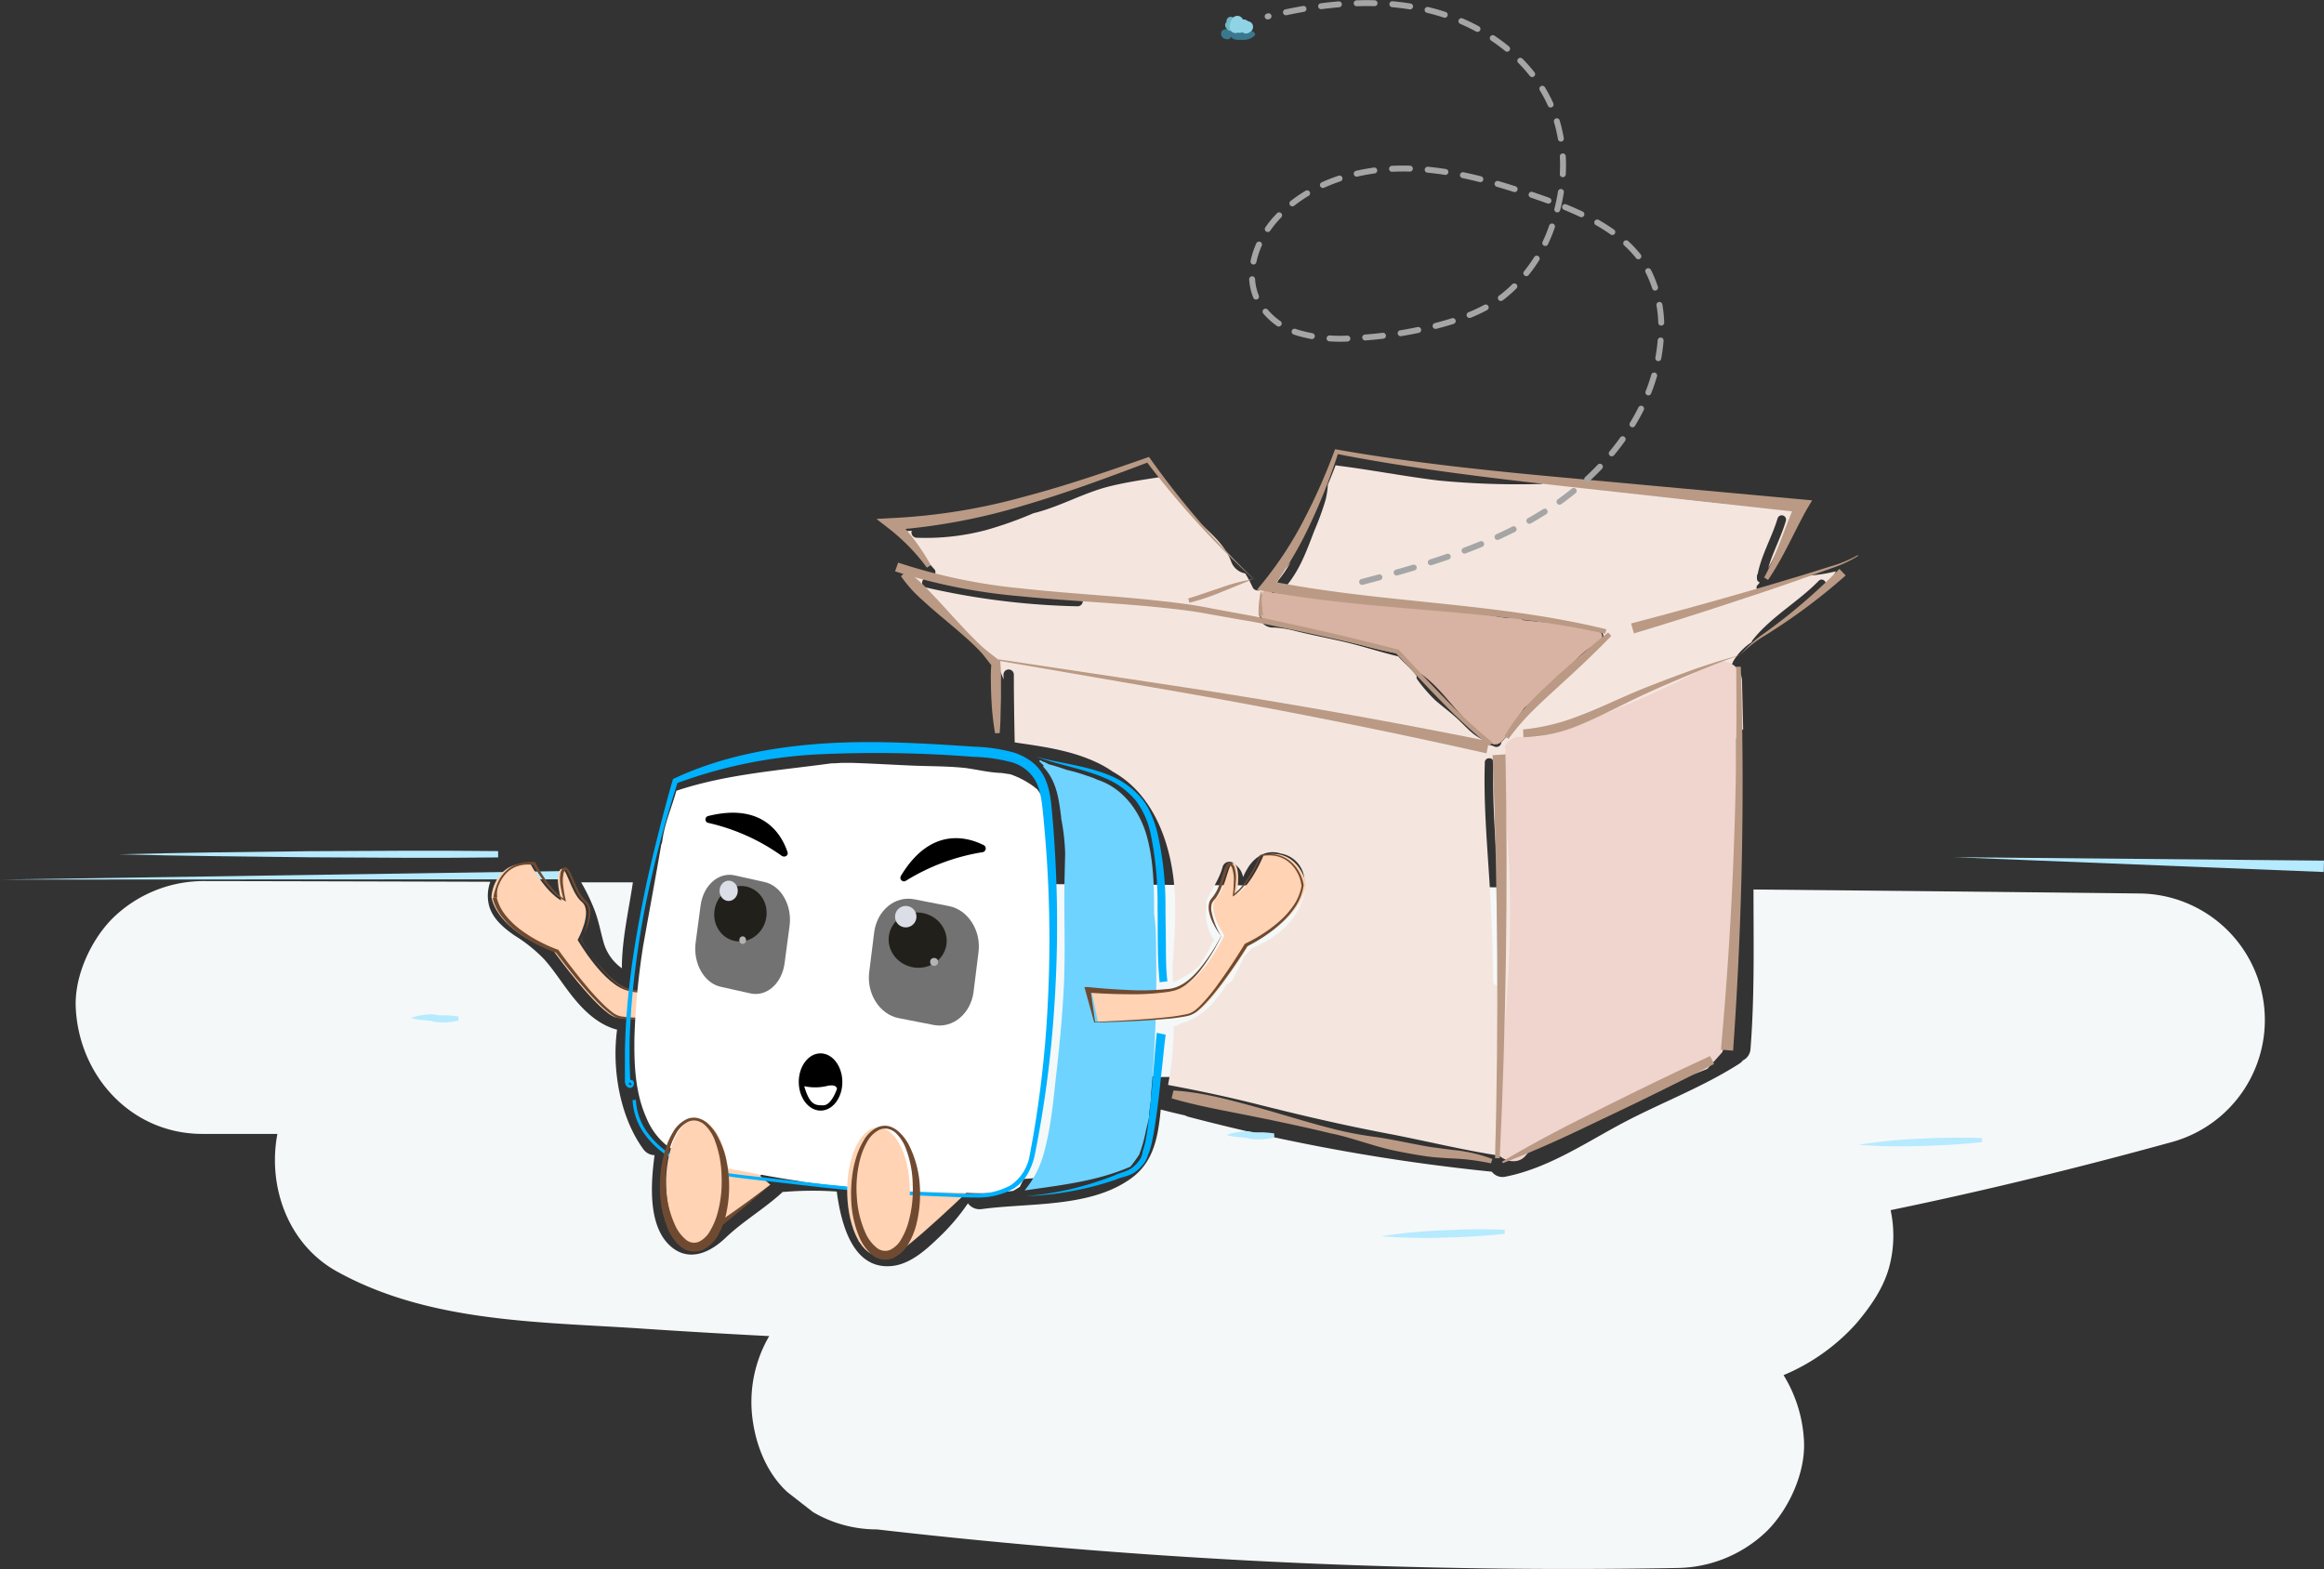 <svg id="Layer_1" data-name="Layer 1" xmlns="http://www.w3.org/2000/svg" viewBox="0 0 466.06 314.7"><rect x="0" y="0" width="466.06" height="314.7" fill="#333333" stroke="none"/><defs><style>.cls-1{fill:#f4f8f9;}.cls-2{fill:#b6eaff;}.cls-3{fill:#f4e6df;}.cls-4{fill:#d8b3a3;}.cls-5{fill:#efd5ce;}.cls-6{fill:#ba9a85;}.cls-7{fill:#ffd3b3;}.cls-8{fill:#704a30;}.cls-9{fill:#f9f9f9;}.cls-10{fill:#fff;}.cls-11{fill:#6ed3ff;}.cls-12{fill:#00b1fd;}.cls-13{fill:#727272;}.cls-14{fill:#21201a;}.cls-15{fill:#dbdee7;}.cls-16{fill:#b3b3b3;}.cls-17{fill:none;stroke:#a5a5a5;stroke-linecap:round;stroke-miterlimit:8;stroke-width:1.19px;stroke-dasharray:3.58;}.cls-18{fill:#39788e;}.cls-19{fill:#71b8c9;}.cls-20{fill:#8fd3e5;}</style></defs><title>Empty State 500px</title><path class="cls-1" d="M137,263.6c.93,2.28,1.32,4.63,2,7a9.6,9.6,0,0,0,3.61,5c0-5.77,1.37-11.56,2.21-17.23h-1.22l-9.15,0C135.4,260,136.28,261.78,137,263.6Z" transform="translate(-17.9 -81.4)"/><path class="cls-1" d="M125.58,265.34a27.44,27.44,0,0,1,4.08,3.13c4.37,4.26,7.73,13.54,14.48,14.25-3.86-1.79-7.49-4.09-9.39-8.06-1.14-2.36-1.44-4.93-2.24-7.41a32,32,0,0,0-1.76-4.19,2.68,2.68,0,0,1-2.74-.64c-1.35-1.22-2.79-2.84-4.51-3.52s-2.65,1.36-2.07,2.9S124.27,264.48,125.58,265.34Z" transform="translate(-17.9 -81.4)"/><path class="cls-1" d="M364,259.87s0-.07,0-.11q-34.21-.31-68.43-.58-72.75-.56-145.49-.84a3.08,3.08,0,0,1,.11,1.37c-1,6.46-2.93,13.45-1.79,20a2.83,2.83,0,0,1-1.71,3.26c1.68.75,1.84,3.3.5,4.58-1.34,6.95.28,15.91,4.51,21.63a2.81,2.81,0,0,1,.42.8,3,3,0,0,1,2.54,3.41,38.66,38.66,0,0,0-.34,6.8c0,1.78,0,5.7,1.57,7,2,1.58,5.11-2.93,6.64-4.06,3.45-2.55,6.91-4.78,9.88-7.92a2.49,2.49,0,0,1,3.47-.27c4.17-.39,8.32,0,12.5.06a2.72,2.72,0,0,1,2.55,3.61,2.61,2.61,0,0,1,.12.5c.39,2.88,1.31,12.31,6,10.58,2.55-.94,4.82-3.48,6.62-5.4a29.2,29.2,0,0,0,4.66-6.13c1.23-2.34,4.17-1.4,4.93.52,8.6-1.17,18.9-.35,26.78-4.44,5.41-2.81,4.81-9.13,5.49-14.38a3.11,3.11,0,0,1,4.59-2.23,2.79,2.79,0,0,1,1.16-.23,98,98,0,0,1,15.95,1.29,2.37,2.37,0,0,1,1.75,3.49c5.51.89,11.06,1.61,16.6,2.38,10.85,1.49,21.18,6.1,32.22,6.26a2.78,2.78,0,0,1,1.41.39,2.71,2.71,0,0,1,.95.46c7.32-1.93,13.76-6.29,20.38-9.82,7.57-4,15.64-7,22.92-11.6C364.24,280.12,364,270,364,259.87Z" transform="translate(-17.9 -81.4)"/><path class="cls-1" d="M471.87,282.6a25.36,25.36,0,0,0-24.9-22q-38.72-.44-77.42-.8s0,0,0,.06c0,10.64.24,21.29-.6,31.91a2.73,2.73,0,0,1-1.51,2.3,2.91,2.91,0,0,1-.75.68c-7.65,4.89-16.19,8-24.14,12.3-7.29,3.95-14.5,8.72-22.76,10.35a2.7,2.7,0,0,1-2.72-1,395.73,395.73,0,0,1-60.79-11,2.93,2.93,0,0,1-.7-.28c-1.64-.37-3.27-.76-4.9-1.19-.53,5.26-1.3,10.5-6,13.85-8.22,5.9-20.37,4.82-29.9,6.12a2.93,2.93,0,0,1-2.77-1.15,42.19,42.19,0,0,1-6,7c-2.48,2.39-5.56,5.14-9.13,5.55-8.06.92-10.33-8.69-11.16-14.8a.49.49,0,0,1,0-.12,70.1,70.1,0,0,0-10.45.06,2.48,2.48,0,0,1-.38,0c-3.64,3.36-7.93,5.83-11.52,9.25-2.94,2.81-7.05,4.82-10.69,1.91-4.88-3.91-4.31-12.62-3.51-18.52A2.81,2.81,0,0,1,147,312c-4.74-6.42-6.43-16.08-5.35-24.08-4-1.07-7-4.09-9.58-7.48-1.67-2.18-3.15-4.52-5-6.6a30.05,30.05,0,0,0-6-4.83c-2.15-1.5-4.33-3.3-5.08-5.93a8.08,8.08,0,0,1,.24-4.83q-28.89-.09-57.79-.14a26.14,26.14,0,0,0-17.92,7.43c-4.4,4.39-7.71,11.61-7.43,17.92.62,13.76,11.14,25.33,25.35,25.36l15.09,0c-2,10.55,2.12,22.12,11.87,27.55,18.41,10.25,40.37,10.11,60.85,11.47q13,.87,25.92,1.53c-.12.19-.24.39-.34.58a26.21,26.21,0,0,0-3,16.17c.72,5.32,2.9,10.82,7,14.56l5.13,4a25.21,25.21,0,0,0,12.79,3.46A1214,1214,0,0,0,318.83,396q17.76.2,35.5-.12a26.32,26.32,0,0,0,17.93-7.43c4.39-4.39,7.7-11.61,7.42-17.92a27.78,27.78,0,0,0-4.1-13.33,40.54,40.54,0,0,0,14.65-10.44c2.8-3.33,5.34-6.92,6.52-11.19a24.3,24.3,0,0,0,.3-11.46c19-3.92,37.92-8.56,56.66-13.73A25.38,25.38,0,0,0,471.87,282.6Z" transform="translate(-17.9 -81.4)"/><polygon class="cls-2" points="0 176.41 112.22 174.72 112.24 176.36 0 176.41"/><polygon class="cls-2" points="391.84 171.92 466.06 172.61 466 174.89 391.84 171.92"/><path class="cls-2" d="M41.78,252.74q9.51-.24,19-.38l19-.24,19-.09h9.51l9.51.07v1.27l-9.51.07H98.85l-19-.1-19-.23Q51.29,253,41.78,252.74Z" transform="translate(-17.9 -81.4)"/><path class="cls-2" d="M390.67,311A106.86,106.86,0,0,1,403,309.77c4.13-.18,8.25-.29,12.39-.11l0,.8c-4.12.47-8.24.67-12.36.78A107,107,0,0,1,390.67,311Z" transform="translate(-17.9 -81.4)"/><path class="cls-2" d="M294.93,329.34a106.86,106.86,0,0,1,12.34-1.18c4.12-.19,8.25-.29,12.39-.11l0,.8c-4.11.47-8.23.66-12.36.77A106.88,106.88,0,0,1,294.93,329.34Z" transform="translate(-17.9 -81.4)"/><path class="cls-2" d="M100.27,285.59a11.5,11.5,0,0,1,2.39-.61c.41-.05.81-.12,1.22-.13a3.89,3.89,0,0,1,1.4.1,4.88,4.88,0,0,0,1,.09l1.17,0a19.51,19.51,0,0,1,2.39.23l0,.81a13.91,13.91,0,0,1-2.4.36c-.4,0-.81,0-1.22,0a4.4,4.4,0,0,1-1.4-.18,4.61,4.61,0,0,0-1-.16l-1.17-.12A13.89,13.89,0,0,1,100.27,285.59Z" transform="translate(-17.9 -81.4)"/><path class="cls-2" d="M263.86,309.05a11.34,11.34,0,0,1,2.39-.61,12,12,0,0,1,1.22-.13,3.89,3.89,0,0,1,1.4.1,4.69,4.69,0,0,0,1,.09l1.18,0a19.51,19.51,0,0,1,2.39.23l0,.81a14.21,14.21,0,0,1-2.4.36c-.41,0-.81.05-1.23,0a4,4,0,0,1-1.39-.17,4.85,4.85,0,0,0-1-.16l-1.18-.12A14,14,0,0,1,263.86,309.05Z" transform="translate(-17.9 -81.4)"/><path class="cls-3" d="M232.21,266.7a73.51,73.51,0,0,0,.1-8.13s0-.05,0-.08c0,.19-.08.34-.11.45,0,.47-.14,1.78-.15,2a51.17,51.17,0,0,0,.12,5.4c0,.14,0,.28,0,.42C232.2,266.76,232.21,266.73,232.21,266.7Z" transform="translate(-17.9 -81.4)"/><path class="cls-3" d="M379.68,196.89a34.24,34.24,0,0,1-5.74,1.92q-.93.36-1.86.69a.6.6,0,0,1-.48,0l-.5.3a.65.65,0,0,1-.79-1,6.93,6.93,0,0,0,.5-.58.83.83,0,0,1-.57-.77v-.46a.85.85,0,0,1,.16-.5c.77-3.9,2.87-7.37,4-11.18a.87.87,0,0,1,1.67.46c-.94,3.28-2.63,6.31-3.57,9.57a62.28,62.28,0,0,0,5.06-11.71c-4.44-.42-8.88-.8-13.32-1.23-8.5-.82-17-2-25.46-2.95-3.8-.43-7.6-.81-11.4-1.19a.79.79,0,0,1-.56.21,166.46,166.46,0,0,1-20.47-.7c-6.81-.83-13.54-2.15-20.34-3a1,1,0,0,1-.25-.07c-.5,1.3-1,2.59-1.57,3.87a16.62,16.62,0,0,1-.43,3,55.36,55.36,0,0,1-2.27,6.24c-1.57,4.1-2.9,7.89-5.78,11.31-.82,1-2.22-.43-1.4-1.4a20.48,20.48,0,0,0,2.42-3.63c-.25.34-.5.68-.78,1a1.65,1.65,0,0,1-1,.61,19,19,0,0,1-3.6,3.73c-.63.51-1.86.66-2.27-.29a24.71,24.71,0,0,0-1.46-2.73,3.72,3.72,0,0,1-2.85-2.45c-1.32-3.59-4.76-6.15-7.35-8.78a45.72,45.72,0,0,1-6.56-8.14c-3.31.51-6.63,1-9.9,1.77-5.38,1.23-10,4-15.31,5.4l-.46.11a76.77,76.77,0,0,1-9.64,3.42,47.31,47.31,0,0,1-13.81,1.51,1.07,1.07,0,0,1-1-1.41l-3.13.23c2,.95,3.69,3.2,5.12,4.44a1.28,1.28,0,0,1,.47.81c.74.67,1.36,1.48,2.06,2.22a.87.87,0,0,1-.84,1.44c-1.36-.29-2.71-.6-4.07-.87-.06.26-.12.52-.17.78a8.31,8.31,0,0,1,.77,1.07,3.68,3.68,0,0,1,1.43,1.1,91.92,91.92,0,0,0,8.21,9c2.49,2.39,5.89,4.43,7.62,7.47a11.35,11.35,0,0,1,.93,2.18v-1a1,1,0,0,1,2.08,0c0,4.53.08,9.06.17,13.59,5.81.86,11.56,1.6,16.92,4.24a22.12,22.12,0,0,1,2.75,1.63c7.42,4.1,11.1,12.68,12.16,21.33.74,6,.2,11.95-.19,17.92,0,1,.06,2,.1,3a20.15,20.15,0,0,0,5.17-3.2,37.09,37.09,0,0,0,2.45-4.13,2.23,2.23,0,0,1,.53-1c0-.07.07-.13.1-.19a9.07,9.07,0,0,1-1.49-6.89,1.41,1.41,0,0,1,.06-1.08c1-2.25,2.51-4.27,3.14-6.68a1.41,1.41,0,0,1,2.45-.49,3.85,3.85,0,0,1,1.64,2.57,15.25,15.25,0,0,1,1.16-2.17c1.52-2.21,3.86-3.43,6.41-2.57a5.67,5.67,0,0,1,4.75,5.33,6.76,6.76,0,0,1-.16,3.27,8.38,8.38,0,0,1-.37,1c-1.65,4.73-5.76,7.59-10.18,9.48a6.28,6.28,0,0,1-1.38,1.53c-.64,1.48-1.42,2.9-2.14,4.37a2.33,2.33,0,0,1-1.38,1.26c-2.28,3.65-5.14,6.81-9.27,7.83a2.4,2.4,0,0,1-1.35.55A63,63,0,0,1,252.14,299c6,1.12,12,2.39,18,3.9,8.56,2.16,17.09,4.15,25.76,5.8,7.78,1.47,15.49,3.42,23.33,4.58,2.43-1.7,5.41-2.67,8.07-3.91,4-1.85,7.78-3.87,11.66-5.92s8.2-3.79,12.28-5.72,8-4.2,12.06-6.08c.24-23.13,1.72-46.21,1.77-69.34a2,2,0,0,1-.48-1.35c0-2.53-.23-5.09,1.14-7.33a12,12,0,0,1,3.44-3.43,1,1,0,0,1,.18-.4c3.73-4.72,9.11-7.63,13.27-11.9.78-.8,2,.42,1.22,1.22-.25.26-.5.51-.76.76a13.68,13.68,0,0,0,3-3.9A30.41,30.41,0,0,1,379.68,196.89ZM234,203a149.3,149.3,0,0,1-30.43-3.78c-1.31-.28-.76-2.28.55-2A146.8,146.8,0,0,0,234,200.89,1,1,0,0,1,234,203Zm83.34,75.45c-.07-7.2-.35-14.45-.83-21.63-.49-7.5-1.09-15-.84-22.51,0-1.11,1.77-1.11,1.73,0-.25,7.52.35,15,.84,22.51.48,7.18.76,14.43.83,21.63A.87.87,0,0,1,317.38,278.42Zm21.49-68.5c-1.95,1.26-3.24,3.61-5,5.16s-3.47,3.19-5.18,4.83-3.85,3.4-5.54,5.32c-1.44,1.64-2.6,3.46-4.12,5a1,1,0,0,1-1.52.81l-1-.34a.85.85,0,0,1-.71-.69,15.65,15.65,0,0,1-2.19-1.31c-1.3-1-2.43-2.31-3.66-3.41s-2.76-2.26-4.12-3.42a30.71,30.71,0,0,1-3.56-4.08,1,1,0,0,1-.23-.88l-.33-.4c-1-1.23-2.3-2.27-3.36-3.49-3.52-.84-7-2-10.51-2.83s-6.89-1.45-10.29-2.31a21.54,21.54,0,0,0-4.12-.65,2.91,2.91,0,0,1-2.2-.77c-1.11-1.26-.6-3.6-.56-5.12a1,1,0,0,1,1.13-1,1.06,1.06,0,0,1,1.27-1.31l.52.13a.92.92,0,0,1,.56,0l.69.26A86.68,86.68,0,0,0,288.13,201c4.79.29,9.56.77,14.33,1.24,5,.5,10.07,1.05,15.08,1.68,4.35.55,9,.78,13.15,2.45a1.11,1.11,0,0,1,.47.37,41.39,41.39,0,0,1,4.44.54,4.74,4.74,0,0,1,1.76.68l.53,0,.19,0A1.06,1.06,0,0,1,338.87,209.92Z" transform="translate(-17.9 -81.4)"/><path class="cls-4" d="M338.25,207.9h-1.09a1.58,1.58,0,0,0-.54-.19,2.21,2.21,0,0,0-1.82-1.06c-3.82-.22-7.63-.44-11.42-.87a2.19,2.19,0,0,0-1.33-.41l-2.19-.05-.42-.06c-4.91-.76-9.78-1.72-14.74-2.12a2.57,2.57,0,0,0-.69,0c-2.21-.25-4.44-.4-6.67-.54a1.18,1.18,0,0,0-.8-.39l-23-1.91a1,1,0,0,0-.42.07,1.16,1.16,0,0,0-2.21.43A14.49,14.49,0,0,0,271,204c-.31.49-.6,1.12.11,1.39.38.15.77.26,1.16.38a3.12,3.12,0,0,0,.66.18l.06,0a52.68,52.68,0,0,0,9.21,2.57c5.31,1.12,10.54,3,15.9,3.92a30.77,30.77,0,0,0,5,4.29c2.74,1.94,4.85,4.75,7.07,7.24l3.3,3.7c.87,1,1.72,2.18,3,2.66l.42.13a1.7,1.7,0,0,0,2.18-.39,5.59,5.59,0,0,0,1.65-2.52,2.12,2.12,0,0,0,.59-.64,41.35,41.35,0,0,1,2.35-3.61c2.07-1.52,4.13-3.06,6-4.77,2.58-2.31,4.46-5.82,7.56-7.46a1.64,1.64,0,0,0,.81-.89.57.57,0,0,0,.13,0A1.15,1.15,0,0,0,338.25,207.9Z" transform="translate(-17.9 -81.4)"/><path class="cls-5" d="M363.33,292.39c3.86-20.56,2.79-41.68,2.77-62.51a2.29,2.29,0,0,1,1.38-2.19q-.11-4.86-.23-9.72a4,4,0,0,0-5.93-3.4,204.58,204.58,0,0,1-34.59,14.55,25.61,25.61,0,0,1-3.72.09,3.38,3.38,0,0,0-3.37,1.91,2.43,2.43,0,0,1,.18,1.08c-.32,7.79.38,15.55.74,23.33a226.66,226.66,0,0,1-.31,23.46c-.45,7.85-1.27,15.67-1.89,23.51-.25,3.19-.45,6.39-.7,9.58,1.2,2.14,4.56,3.21,6.28,1,2-2.53,4.68-3.94,7.59-5.23,3.59-1.6,7.23-3.1,10.85-4.65l11.29-4.82c2.09-.89,4.41-1.68,6.62-2.6C361.32,294.67,362.31,293.52,363.33,292.39Z" transform="translate(-17.9 -81.4)"/><path class="cls-6" d="M316.61,231a115.55,115.55,0,0,1-9.73-9c-3.1-3.16-6.09-6.4-9.08-9.64h0l.22.13q-12.37-3.06-24.87-5.6c-2.08-.44-4.17-.82-6.26-1.17l-6.27-1.1c-4.16-.82-8.38-1.21-12.6-1.63-8.45-.77-17-1.15-25.45-2a114.39,114.39,0,0,1-25.17-5l.61-1.75a113.08,113.08,0,0,0,24.73,5.17c8.42.94,16.92,1.39,25.41,2.25,4.23.46,8.5.89,12.67,1.76l6.29,1.16c2.1.38,4.19.77,6.27,1.24q12.5,2.66,24.86,5.84l.13,0,.09.1h0c3,3.23,6,6.47,9.08,9.61a116.58,116.58,0,0,0,9.66,8.95Z" transform="translate(-17.9 -81.4)"/><path class="cls-6" d="M319.63,229.05a32.17,32.17,0,0,1,4.37-6c1.65-1.87,3.47-3.54,5.26-5.22s3.65-3.27,5.5-4.88,3.72-3.18,5.65-4.7l.62.69c-1.69,1.77-3.46,3.48-5.22,5.17s-3.59,3.34-5.39,5-3.6,3.29-5.3,5a46.23,46.23,0,0,0-4.7,5.48Z" transform="translate(-17.9 -81.4)"/><path class="cls-6" d="M345,206.44q11.5-3,22.94-6.3,5.7-1.65,11.4-3.38L385,195a24.19,24.19,0,0,0,5.46-2.26l.08.14a24.41,24.41,0,0,1-5.41,2.51l-5.61,2q-5.62,2-11.27,3.84Q357,205,345.57,208.44Z" transform="translate(-17.9 -81.4)"/><path class="cls-6" d="M323.34,227.7a41.31,41.31,0,0,0,11-2.64c3.58-1.32,7.07-3,10.63-4.53s7.21-2.89,10.85-4.23,7.34-2.53,11.08-3.53h0a24.14,24.14,0,0,1,4.92-4.43c1.78-1.3,3.52-2.62,5.23-4a118.21,118.21,0,0,0,9.73-8.84l1.25,1.32a117.53,117.53,0,0,1-10.43,8.24c-1.81,1.28-3.66,2.49-5.53,3.67a23.6,23.6,0,0,0-5.17,4.05h0c-3.67,1.23-7.25,2.72-10.82,4.21S349,220,345.49,221.69s-6.91,3.49-10.54,5a31,31,0,0,1-11.55,2.57Z" transform="translate(-17.9 -81.4)"/><path class="cls-6" d="M319.82,232.7q.75,40.5-1.16,81l-.93,0q1.08-40.42-.5-80.84Z" transform="translate(-17.9 -81.4)"/><path class="cls-6" d="M367,215.12a752.82,752.82,0,0,1-1.54,77l-2.44-.19a754.47,754.47,0,0,0,3.06-76.82Z" transform="translate(-17.9 -81.4)"/><path class="cls-6" d="M319.13,314.37c3.36-2,6.78-3.89,10.23-5.72s6.94-3.55,10.42-5.29,7-3.48,10.49-5.16,7-3.36,10.58-5l.79,1.59q-5.19,2.7-10.44,5.27c-3.49,1.74-7,3.43-10.53,5.1s-7,3.37-10.6,5-7.14,3.13-10.79,4.53Z" transform="translate(-17.9 -81.4)"/><path class="cls-6" d="M253.23,300.12c5.51.31,10.84,1.76,16.11,3.19s10.47,3.12,15.75,4.46a70.56,70.56,0,0,0,8,1.57c2.7.37,5.36.9,8,1.43,1.34.24,2.66.53,4,.72l4,.53a30.64,30.64,0,0,1,8.1,1.83l-.29.88a44.88,44.88,0,0,0-8-1c-1.35-.08-2.73-.15-4.11-.31s-2.75-.4-4.09-.64-2.7-.51-4-.8-2.65-.68-4-1.09l-3.93-1.18c-1.32-.38-2.64-.73-4-1-5.3-1.29-10.64-2.41-16-3.49s-10.67-2-15.91-3.53Z" transform="translate(-17.9 -81.4)"/><path class="cls-6" d="M199.69,195.89a31.43,31.43,0,0,1,4.81,4.32c1.5,1.54,2.94,3.15,4.4,4.74s2.92,3.19,4.47,4.7a31,31,0,0,0,2.37,2.21l2.56,2,.22.18,0,.47a31.13,31.13,0,0,1,.12,3.48c0,1.16,0,2.32,0,3.47l-.09,3.47c0,1.16-.09,2.32-.17,3.49l-.92.05c-.21-1.16-.36-2.32-.49-3.48s-.2-2.33-.26-3.5-.09-2.33-.1-3.49a29,29,0,0,1,.11-3.49l.27.64c-.69-.83-1.34-1.7-2-2.52a29.12,29.12,0,0,0-2.27-2.31c-1.56-1.48-3.23-2.87-4.88-4.26s-3.32-2.78-4.9-4.26a26,26,0,0,1-4.35-4.83Z" transform="translate(-17.9 -81.4)"/><path class="cls-6" d="M256.18,201.43c2.15-.65,4.29-1.41,6.46-2.14a38,38,0,0,1,6.66-1.75h0a175.54,175.54,0,0,1-21.54-23.63h0l.53.16c-8.26,3.12-16.56,6.21-25.08,8.7A122.24,122.24,0,0,1,197,187.7h0l.74-2.1a41.69,41.69,0,0,1,6.82,9.15l-.78.5a39.78,39.78,0,0,0-7.64-7.85l-2.47-1.92,3.21-.18h0a119.66,119.66,0,0,0,25.89-4.14c8.51-2.22,16.87-5.08,25.22-8l.33-.12.2.28h0a174,174,0,0,0,20.79,24.18h0c-2.13.87-4.22,1.75-6.35,2.59a47,47,0,0,1-6.54,2.2Z" transform="translate(-17.9 -81.4)"/><path class="cls-6" d="M339.82,208.51c-11.12-2.51-22.5-3.61-33.87-4.59s-22.82-1.84-34.14-3.91h0l-1.84-.32,1.19-1.44a73.45,73.45,0,0,0,8.21-12.57,118.83,118.83,0,0,0,6.14-13.84h0l.13-.34.36.06c15.39,2.72,31,4.3,46.54,5.72l46.77,4.29h0l2,.18-1,1.68c-2.61,4.63-4.73,9.74-7.84,14.28l-.78-.48c2.56-4.72,4.1-9.89,6.3-14.95l1,1.87h0L332.36,179c-15.56-1.72-31.14-3.58-46.53-6.59l.48-.29h0a119.79,119.79,0,0,1-5.59,14.24,74.89,74.89,0,0,1-7.85,13.25l-.65-1.76h0c11.14,2.26,22.51,3.33,33.88,4.52s22.79,2.5,33.94,5.24Z" transform="translate(-17.9 -81.4)"/><path class="cls-6" d="M218.18,213.64l24.64,3.7c8.21,1.25,16.43,2.46,24.63,3.8q24.62,4,49.06,8.93l-.51,2.42q-24.28-5.46-48.78-10c-8.16-1.52-16.35-2.9-24.53-4.34l-24.56-4.23Z" transform="translate(-17.9 -81.4)"/><path class="cls-6" d="M270.94,200.06a22.86,22.86,0,0,0,.27,4.76l-.92.09a23.22,23.22,0,0,1,.42-4.87Z" transform="translate(-17.9 -81.4)"/><path class="cls-7" d="M116.47,261.47c1.63,7,12.49,10.73,12.49,10.73s9,12.44,12.49,13.26,19.28-.34,19.28-.34l.69-6.59S149,281,144.05,280.13s-10.31-10.22-10.31-10.22,3.16-5.7.84-7.62-3.18-7.77-4.34-6.44.22,6.16.22,6.16-2.88-1.31-6.19-7.35c-6.55-.72-7.89,5.44-7.8,6.81" transform="translate(-17.9 -81.4)"/><path class="cls-8" d="M117.5,261.39a9.44,9.44,0,0,0,1.83,3.63,16.39,16.39,0,0,0,3,2.87,26.28,26.28,0,0,0,3.56,2.24,29.25,29.25,0,0,0,3.84,1.72l.11,0,.06.1c1.84,2.53,3.76,5,5.78,7.4,1,1.19,2.06,2.35,3.17,3.44a19.48,19.48,0,0,0,1.75,1.54,4,4,0,0,0,2,.94,34.22,34.22,0,0,0,4.66.25c1.57,0,3.14,0,4.7-.08,3.14-.09,6.28-.25,9.41-.44l-.08.08h0l.26-6.64.62.56h0c-2.68.46-5.35.84-8,1.14a49,49,0,0,1-8.13.34,9.15,9.15,0,0,1-2-.34,8.19,8.19,0,0,1-1.84-.94,16.79,16.79,0,0,1-3-2.73,39.1,39.1,0,0,1-4.69-6.6h0a14.76,14.76,0,0,0,1.44-5.39,3,3,0,0,0-.24-1.28,1.77,1.77,0,0,0-.33-.52c-.07-.08-.15-.14-.23-.22a3.32,3.32,0,0,1-.28-.26,9.2,9.2,0,0,1-1.59-2.45c-.41-.87-.76-1.76-1.14-2.61a4.8,4.8,0,0,0-.64-1.15.32.32,0,0,0-.14-.1s-.05,0-.11.06a1.24,1.24,0,0,0-.3.49,7.26,7.26,0,0,0-.09,2.72,23.61,23.61,0,0,0,.49,2.77l.06.28-.24-.13h0a9,9,0,0,1-2-1.46,18.93,18.93,0,0,1-1.67-1.8c-.52-.63-1-1.3-1.46-2s-.88-1.37-1.29-2.08l.23.15h0a7.23,7.23,0,0,0-2.82.1,5.57,5.57,0,0,0-2.49,1.32,7.07,7.07,0,0,0-1.62,2.33,4.48,4.48,0,0,0-.43,2.73l-.79.06a13.18,13.18,0,0,1,.87-2.95,7.12,7.12,0,0,1,1.72-2.45,6.1,6.1,0,0,1,2.62-1.47,8.73,8.73,0,0,1,3-.27h0l.16,0,.07.14c.38.71.77,1.41,1.19,2.09s.88,1.35,1.37,2a17,17,0,0,0,1.56,1.82,8.71,8.71,0,0,0,1.86,1.48h0L131,262a18.86,18.86,0,0,1-.66-2.79,7.07,7.07,0,0,1,0-2.93,1.7,1.7,0,0,1,.41-.72.66.66,0,0,1,.52-.2.81.81,0,0,1,.47.25,4.78,4.78,0,0,1,.78,1.29c.39.88.73,1.76,1.14,2.6a8.56,8.56,0,0,0,1.48,2.3l.24.22a2.57,2.57,0,0,1,.28.29,2.37,2.37,0,0,1,.41.68,3.72,3.72,0,0,1,.24,1.5,8.66,8.66,0,0,1-.65,2.82,14.28,14.28,0,0,1-1.29,2.56h0a39.17,39.17,0,0,0,4.87,6.42,16.24,16.24,0,0,0,3,2.58,7.61,7.61,0,0,0,1.78.84A8.25,8.25,0,0,0,146,280a47.89,47.89,0,0,0,8-.6c2.66-.38,5.31-.85,7.94-1.39h0l.73-.09-.11.66-1.12,6.54h0v.07h-.08c-3.13.24-6.26.44-9.4.58-1.57.07-3.14.13-4.72.15a34.35,34.35,0,0,1-4.74-.19,3.2,3.2,0,0,1-1.19-.35,8.49,8.49,0,0,1-1-.65,17.83,17.83,0,0,1-1.81-1.55c-1.15-1.09-2.22-2.25-3.26-3.43-2.07-2.38-4-4.84-5.92-7.37l.18.14a32.57,32.57,0,0,1-4-1.77,26.4,26.4,0,0,1-3.66-2.3,16.81,16.81,0,0,1-3.14-3,10,10,0,0,1-2-3.92Z" transform="translate(-17.9 -81.4)"/><path class="cls-7" d="M172.38,319s-13.27,10.87-14.58,10.53a26.43,26.43,0,0,1-4.62-2.58l6.49-11.16,6.54-2.14Z" transform="translate(-17.9 -81.4)"/><path class="cls-8" d="M172.38,319c-2.93,2.57-5.88,5.12-8.93,7.57-.76.61-1.53,1.21-2.32,1.8a16.89,16.89,0,0,1-2.56,1.67,2.62,2.62,0,0,1-.48.17,1.55,1.55,0,0,1-.48,0l-.22-.06c-.29-.09-.53-.19-.77-.29-.48-.21-.92-.44-1.37-.67-.88-.47-1.73-1-2.58-1.49h0l-.71-.47.43-.74,6.49-11.15h0l.26-.36.25,0,6.82-1.28h0Zm0,0-6.17-5.35h0l-6.26,3,.51-.41h0L154,327.45l-.28-1.22h0c.77.56,1.56,1.11,2.36,1.62.4.25.81.5,1.21.71.2.1.4.2.58.27l.13.05s-.12,0-.12,0l.2-.06a17.65,17.65,0,0,0,2.44-1.35c.81-.51,1.62-1.05,2.42-1.6C166.12,323.68,169.26,321.38,172.38,319Z" transform="translate(-17.9 -81.4)"/><path class="cls-7" d="M214.36,318.07S198.76,333.29,196.9,333s-6.84-2.66-6.84-2.66l6.37-14.63,8.35-3.46Z" transform="translate(-17.9 -81.4)"/><path class="cls-8" d="M214.36,318.07c-3.65,3.53-7.33,7-11.15,10.37-1,.83-1.92,1.65-2.91,2.45a14.42,14.42,0,0,1-3.15,2.1.84.84,0,0,1-.47,0,3.43,3.43,0,0,1-.46-.11c-.31-.08-.61-.18-.91-.28-.6-.21-1.19-.44-1.78-.68-1.17-.49-2.33-1-3.47-1.55h0l5.54-15h0l.19-.39.29-.09,8.69-2.63h0Zm0,0-9.59-5.78h0l-8,4.28.49-.48h0l-7.21,14.27h0c1.14.54,2.3,1.06,3.47,1.55.59.24,1.18.47,1.78.68.3.1.6.2.91.28a3.43,3.43,0,0,0,.46.11.84.84,0,0,0,.47,0,14.42,14.42,0,0,0,3.15-2.1c1-.8,2-1.62,2.91-2.45C207,325.09,210.71,321.6,214.36,318.07Z" transform="translate(-17.9 -81.4)"/><path class="cls-9" d="M153.44,243.27a4.87,4.87,0,0,1,2.44,2.7,6.5,6.5,0,0,1,.34,3.17c-.24,2-1.05,3.67-1.4,5.51-.12-1.87.25-3.79,0-5.51a4.83,4.83,0,0,0-.81-2.21,2.34,2.34,0,0,0-1.53-1Z" transform="translate(-17.9 -81.4)"/><path class="cls-10" d="M226.15,306.72c.93-5.89,1.57-11.82,2-17.76.89-12.22.89-24.48.73-36.73a4.18,4.18,0,0,1,.26-1.54c-.82-3.7-.78-7.85-3.25-11a17.2,17.2,0,0,0-5.38-3l-1.75-.26c-2.43-.06-4.85-.68-7.26-1-3.62-.39-7.29-.33-10.92-.49-4-.18-8.06-.42-12.09-.54l-1.77,0c-.67.05-1.38.1-2.1.1-10.46,1.43-21.08,2.16-31.08,5.5-.93,3.37-2.39,6.6-2.82,10.09a1.84,1.84,0,0,1-.2.65c-1.17,6.81-2.45,13.62-3.65,20.43a148.28,148.28,0,0,0-1.73,18c-.1,5.44.09,11.35,2.4,16.45a13.82,13.82,0,0,0,4.1,5.55,22.42,22.42,0,0,0,6.81,3.26,85.92,85.92,0,0,0,9.17,2c3.43.68,6.87,1.31,10.34,1.82a2.91,2.91,0,0,1,.63.15,218.78,218.78,0,0,0,23.21,2c3,.11,6.06.07,9.1.18a49.15,49.15,0,0,0,7.48,0l2.71-.34c.46-.26.91-.53,1.34-.82.71-1.61,1.75-2.95,2.39-4.63C225.75,312.34,225.74,309.32,226.15,306.72Z" transform="translate(-17.9 -81.4)"/><path class="cls-11" d="M248.37,304.57a.64.64,0,0,0,0-.07l.38-2.79s0-.09,0-.13a1.93,1.93,0,0,1,0-.24,2.78,2.78,0,0,0,0-.58,263,263,0,0,0,1-28.07c0-2.38,0-4.81-.3-7.18,0-.23-.06-.46-.1-.69,0-5.26-.07-10.64-1.45-15.66-1.47-5.33-5-9.77-9.89-11.36a14.06,14.06,0,0,0-1.9-.73,38,38,0,0,0-4.31-1.27c-1.19-.43-2.4-.81-3.62-1.13a5,5,0,0,0-1.2-.55l-.41-.23c-.2-.1-.33.23-.13.32l.15.09a.25.25,0,0,0,0,.07,4.68,4.68,0,0,0,.6.5.29.29,0,0,0,0,.39l.32.37s0,.05.06.07c2.27,2.76,2.67,6,3.13,9.52l0,.27a42.27,42.27,0,0,1,.81,7.08c-.06,3.05-.18,6.09-.16,9.14,0,5.8.17,11.61-.1,17.41s-.83,11.56-1.48,17.32-1.1,11.43-2.72,16.89a19.59,19.59,0,0,1-3.68,6.83c7.19-1.05,14.47-1.82,21.22-4.77a29.82,29.82,0,0,0,1.77-2.41,30.64,30.64,0,0,0,1.35-4.81c.19-.85.42-1.72.61-2.59Z" transform="translate(-17.9 -81.4)"/><path class="cls-12" d="M145.43,302a12,12,0,0,0,2.52,6.83,17.38,17.38,0,0,0,5.65,4.78c4.43,2.38,9.54,3.05,14.54,3.62l15.1,1.69,7.55.74,3.78.37,1.89.18,1.89.08,7.59.31c2.52.08,5.06.28,7.57.21a14.14,14.14,0,0,0,7.09-1.7,9.07,9.07,0,0,0,3.79-5.95A217.68,217.68,0,0,0,228,283.09a248.7,248.7,0,0,0-.23-30.28c-.18-2.52-.38-5-.63-7.55s-.45-5-1.47-7.06a8,8,0,0,0-5.2-4,32.37,32.37,0,0,0-7.28-1,248.39,248.39,0,0,0-30.24-.55,96,96,0,0,0-29.41,5.87h0l.3-.34q-2.42,7.49-4.33,15.14c-1.24,5.1-2.37,10.23-3.2,15.41s-1.5,10.4-1.86,15.63c-.17,2.61-.31,5.23-.3,7.85,0,1.31,0,2.62.07,3.93l.07,2a1.22,1.22,0,0,0,.09.41h-.06a.34.34,0,0,0-.19,0c-.13.09-.12.14-.12.14s0,0,0,.07a.4.4,0,0,0,.52.22.09.09,0,0,0,.07,0l-.6-.88.18-.1a.68.68,0,0,1,.35,0,.64.64,0,0,1,.46.39.93.93,0,0,1,0,.56.83.83,0,0,1-.37.54.65.65,0,0,1-.44.1.78.78,0,0,1-.28-.08,1.1,1.1,0,0,1-.57-.68,2.14,2.14,0,0,1-.11-.62l0-2c0-1.32,0-2.64,0-4q.07-4,.39-7.9c.41-5.26,1.1-10.48,2-15.67s1.94-10.35,3.18-15.47,2.54-10.22,4-15.29l.07-.23.23-.11h0c9.28-4.36,19.54-6.3,29.7-7s20.39-.06,30.5.62a33.72,33.72,0,0,1,7.73,1.12,11.79,11.79,0,0,1,3.69,1.83,8.91,8.91,0,0,1,2.68,3.26c1.2,2.56,1.33,5.24,1.56,7.74s.39,5.07.54,7.61a245.85,245.85,0,0,1-.15,30.47,223.53,223.53,0,0,1-4,30.21,13.25,13.25,0,0,1-1.47,3.63,8.21,8.21,0,0,1-2.8,2.82,14.88,14.88,0,0,1-7.52,1.73c-2.57,0-5.09-.15-7.62-.24l-7.6-.33-1.9-.08-1.9-.19-3.78-.38-7.57-.76-15.1-1.73c-5-.58-10.18-1.29-14.76-3.7a18.09,18.09,0,0,1-5.88-4.95,12.61,12.61,0,0,1-2.68-7.2Z" transform="translate(-17.9 -81.4)"/><path class="cls-12" d="M251.67,288.92c-.27,1.95-.45,4-.67,6l-.65,6c-.24,2-.49,4-.8,6-.15,1-.32,2-.53,3a16.42,16.42,0,0,1-.85,3.05l0-.16a4.89,4.89,0,0,1-1,2.11,7.54,7.54,0,0,1-1.61,1.53c-1.28.91-2.77,1-3.91,1.55h0a63,63,0,0,1-18,3.3,62.13,62.13,0,0,0,17.7-4.14l0,0c.67-.33,1.34-.52,2-.76a5.67,5.67,0,0,0,1.68-.86,6.44,6.44,0,0,0,1.3-1.36,3.68,3.68,0,0,0,.69-1.59v-.07l0-.1a15.6,15.6,0,0,0,.71-2.79q.26-1.47.45-3c.26-2,.46-4,.65-6l.52-6c.17-2,.3-4,.54-6.08Z" transform="translate(-17.9 -81.4)"/><path class="cls-12" d="M225.77,233.2c4.83,1.31,9.86,1.73,14.61,3.69a16.61,16.61,0,0,1,6.28,4.42,12.5,12.5,0,0,1,2.06,3.33,23.18,23.18,0,0,1,1.26,3.65,66.17,66.17,0,0,1,1.65,15c0,2.52.06,5,.08,7.52s0,5,.3,7.41l-1.55.18c-.51-5.09-.33-10.09-.42-15.08a68.86,68.86,0,0,0-1.4-14.74,16.86,16.86,0,0,0-2.91-6.54,15.63,15.63,0,0,0-5.73-4.36C235.54,235.64,230.48,234.89,225.77,233.2Z" transform="translate(-17.9 -81.4)"/><path d="M215.23,250.93c-3.36-1.7-10.7-3.76-16.66,6.14a.72.72,0,0,0,1.06.94,41.76,41.76,0,0,1,15.23-5.68A.76.76,0,0,0,215.23,250.93Z" transform="translate(-17.9 -81.4)"/><path d="M175.84,252.32c-1.18-3.53-4.88-10-15.91-7.26a.71.71,0,0,0,.09,1.4A40.89,40.89,0,0,1,174.6,253C175.22,253.48,176.06,253,175.84,252.32Z" transform="translate(-17.9 -81.4)"/><path class="cls-13" d="M198.13,285.6l7,1.37c3.82.74,7.41-2.21,8-6.57l1-8c.57-4.35-2.09-8.52-5.91-9.27l-7-1.37c-3.82-.74-7.41,2.21-8,6.57l-1,8C191.65,280.69,194.31,284.86,198.13,285.6Z" transform="translate(-17.9 -81.4)"/><ellipse class="cls-14" cx="201.94" cy="269.97" rx="5.53" ry="5.84" transform="translate(-124.87 323.62) rotate(-76.82)"/><circle class="cls-15" cx="181.64" cy="183.85" r="2.15"/><circle class="cls-16" cx="187.33" cy="192.92" r="0.8"/><path class="cls-13" d="M162.39,279.3l6,1.34c3.25.73,6.34-2,6.86-6.1l1-7.5c.52-4.07-1.71-8-5-8.73l-6-1.34c-3.25-.73-6.34,2-6.86,6.1l-1,7.5C156.9,274.65,159.14,278.58,162.39,279.3Z" transform="translate(-17.9 -81.4)"/><ellipse class="cls-14" cx="166.38" cy="264.67" rx="5.58" ry="5.24" transform="translate(-147.15 284.91) rotate(-76.82)"/><ellipse class="cls-15" cx="164.03" cy="260.07" rx="2.04" ry="1.83" transform="translate(-118.72 334.86) rotate(-88.29)"/><ellipse class="cls-16" cx="166.84" cy="269.98" rx="0.76" ry="0.68" transform="translate(-125.9 347.27) rotate(-88.29)"/><ellipse cx="182.46" cy="298.41" rx="4.37" ry="5.74" transform="translate(-19.36 -80.51) rotate(-0.28)"/><path class="cls-10" d="M179.18,299.25a10.31,10.31,0,0,0,4.38,0c2.18-.56,2.19.53,2.19.53s-1.08,3.29-2.72,3.3S180.3,303.07,179.18,299.25Z" transform="translate(-17.9 -81.4)"/><path class="cls-7" d="M164,317.38c.38,7.26-2.24,13.69-5.82,14.13s-6.53-5.17-6.7-12.3c-.17-6.91,2.37-12.8,5.71-13.36S163.62,310.36,164,317.38Z" transform="translate(-17.9 -81.4)"/><path class="cls-7" d="M200.33,319.07c.38,7.26-2.24,13.68-5.83,14.12S188,328,187.8,320.9c-.17-6.91,2.38-12.81,5.72-13.36S200,312,200.33,319.07Z" transform="translate(-17.9 -81.4)"/><path class="cls-8" d="M164.05,317.38a25.66,25.66,0,0,1-.63,7.94,15.71,15.71,0,0,1-1.52,3.81,6.88,6.88,0,0,1-3.19,3,4.28,4.28,0,0,1-4.48-.86,9.45,9.45,0,0,1-2.41-3.45,21.05,21.05,0,0,1-1.57-7.81,24.77,24.77,0,0,1,1-7.8,15.34,15.34,0,0,1,1.55-3.64,6.39,6.39,0,0,1,2.9-2.75,3.62,3.62,0,0,1,2.06-.19,4.68,4.68,0,0,1,1.84.91,9.51,9.51,0,0,1,2.43,3.18,18.34,18.34,0,0,1,1.4,3.72A27.26,27.26,0,0,1,164.05,317.38Zm-1.44.07a21.48,21.48,0,0,0-1.37-7.36,8.15,8.15,0,0,0-2-3.07,3.59,3.59,0,0,0-1.56-.83,2.86,2.86,0,0,0-1.73.17,5.82,5.82,0,0,0-2.54,2.56,14.85,14.85,0,0,0-1.39,3.51,23.54,23.54,0,0,0-.54,7.53,20.59,20.59,0,0,0,1.82,7.2,8,8,0,0,0,2.06,2.79,2.54,2.54,0,0,0,2.71.5,5.19,5.19,0,0,0,2.28-2.27,13.9,13.9,0,0,0,1.41-3.33A23.85,23.85,0,0,0,162.61,317.45Z" transform="translate(-17.9 -81.4)"/><path class="cls-8" d="M202.35,319a25.58,25.58,0,0,1-.67,7.93,15.1,15.1,0,0,1-1.52,3.8,6.9,6.9,0,0,1-3.15,3,4.15,4.15,0,0,1-4.46-.86,9.79,9.79,0,0,1-2.37-3.46,21.5,21.5,0,0,1-1.59-7.78,25.87,25.87,0,0,1,.16-3.94,22.1,22.1,0,0,1,.77-3.87,15.38,15.38,0,0,1,1.56-3.64,6.41,6.41,0,0,1,2.92-2.74,3.71,3.71,0,0,1,2.06-.19,4.72,4.72,0,0,1,1.83.92,9.38,9.38,0,0,1,2.43,3.17A20.79,20.79,0,0,1,202.35,319Zm-1.41.08a21.18,21.18,0,0,0-1.39-7.36,8.28,8.28,0,0,0-2-3.08,3.66,3.66,0,0,0-1.58-.83,2.82,2.82,0,0,0-1.72.18,5.82,5.82,0,0,0-2.53,2.57,14.47,14.47,0,0,0-1.37,3.5,23.27,23.27,0,0,0-.61,7.53,20.35,20.35,0,0,0,1.79,7.23,7.81,7.81,0,0,0,2.12,2.77,2.65,2.65,0,0,0,2.72.51,5.14,5.14,0,0,0,2.32-2.26,13.79,13.79,0,0,0,1.4-3.35A23.94,23.94,0,0,0,200.94,319.05Z" transform="translate(-17.9 -81.4)"/><path class="cls-7" d="M279.77,258.88c-.91,7.14-11.33,11.93-11.33,11.93s-7.8,12.7-11.14,13.87-19.22,1.61-19.22,1.61l-1.36-6.49s12.62,1.17,17.45-.16S263.45,269,263.45,269s-3.72-5.35-1.61-7.49,2.39-8.06,3.67-6.85.41,6.15.41,6.15,2.73-1.59,5.41-7.94c6.44-1.38,8.4,4.61,8.44,6" transform="translate(-17.9 -81.4)"/><path class="cls-8" d="M279.33,259a10.92,10.92,0,0,1-1.52,4.06,17.32,17.32,0,0,1-2.78,3.31,26.25,26.25,0,0,1-3.37,2.68,30.74,30.74,0,0,1-3.72,2.19l.16-.14h0q-2.49,4-5.27,7.71c-.94,1.24-1.91,2.46-3,3.62a18.8,18.8,0,0,1-1.69,1.65,4.77,4.77,0,0,1-2.14,1.1,37,37,0,0,1-4.65.61c-1.55.14-3.1.24-4.65.33q-4.65.26-9.3.36h-.08l0-.07h0l-1.77-6.4-.18-.64h.74c2.63.27,5.28.47,7.93.58a49.67,49.67,0,0,0,7.91-.18c2.68-.16,4.77-2,6.46-4a37.15,37.15,0,0,0,4.37-6.64h0a14,14,0,0,1-1.53-2.41,8.39,8.39,0,0,1-.93-2.74,3.92,3.92,0,0,1,.08-1.52,2.14,2.14,0,0,1,.35-.71l.24-.32a2.52,2.52,0,0,0,.21-.25,8.2,8.2,0,0,0,1.24-2.43c.32-.88.57-1.79.88-2.7a4.7,4.7,0,0,1,.64-1.37.78.78,0,0,1,.43-.29.65.65,0,0,1,.55.15,1.89,1.89,0,0,1,.48.67,6.94,6.94,0,0,1,.32,2.91,19.35,19.35,0,0,1-.36,2.84h0l-.19-.14a8.87,8.87,0,0,0,1.73-1.63,18.26,18.26,0,0,0,1.41-1.95c.44-.67.82-1.38,1.2-2.09s.7-1.45,1-2.19h0l0-.06h.06a8.47,8.47,0,0,1,3-.13,6.21,6.21,0,0,1,2.76,1.13,7.17,7.17,0,0,1,2,2.25,7.53,7.53,0,0,1,1,2.85h-.46a6.77,6.77,0,0,0-.87-2.67,6.89,6.89,0,0,0-1.84-2.17,5.9,5.9,0,0,0-2.61-1.11,7.93,7.93,0,0,0-2.87.09l.09-.08h0c-.32.74-.66,1.48-1,2.2a22.26,22.26,0,0,1-1.21,2.12,17.13,17.13,0,0,1-1.43,2,8.74,8.74,0,0,1-1.8,1.68l-.22.15,0-.28h0a24.13,24.13,0,0,0,.2-2.81,7,7,0,0,0-.37-2.69,1.3,1.3,0,0,0-.34-.47c-.07-.05-.1-.05-.11,0a.27.27,0,0,0-.13.11,4.46,4.46,0,0,0-.52,1.21c-.3.89-.55,1.81-.88,2.71a9.2,9.2,0,0,1-1.33,2.61c-.08.1-.17.19-.25.28l-.2.25a2,2,0,0,0-.29.54,3.51,3.51,0,0,0-.1,1.3,14.86,14.86,0,0,0,2,5.21h0a37.88,37.88,0,0,1-4.16,6.8,16.35,16.35,0,0,1-2.84,2.86,5.43,5.43,0,0,1-.85.56l-.44.26-.48.19a4.42,4.42,0,0,1-1,.3,8.85,8.85,0,0,1-1,.2,50,50,0,0,1-8,.45c-2.67,0-5.33-.13-8-.32h0l.55-.63.94,6.58h0l-.09-.07c3.1-.12,6.2-.28,9.29-.5,1.55-.11,3.1-.23,4.64-.39a38.42,38.42,0,0,0,4.57-.68c1.47-.31,2.52-1.53,3.55-2.65s2-2.38,2.87-3.63c1.81-2.5,3.52-5.09,5.13-7.73h0l.06-.09.1-.05a30.22,30.22,0,0,0,3.67-2.07,25.93,25.93,0,0,0,3.34-2.56,16.87,16.87,0,0,0,2.75-3.16,10.14,10.14,0,0,0,1.52-3.84Z" transform="translate(-17.9 -81.4)"/><path class="cls-17" d="M291.07,198.11c13.47-3.55,27.1-7.55,38.6-15.4s20.69-20.27,21.33-34.17a24.78,24.78,0,0,0-2.36-12.37c-4.17-8.13-13.38-12.15-22-15.16-8.86-3.09-18-5.82-27.39-5.81s-19.13,3.09-25.41,10c-4,4.39-6.34,10.93-3.8,16.26a13.67,13.67,0,0,0,8.27,6.72,30.4,30.4,0,0,0,10.84,1.06,82.25,82.25,0,0,0,16.73-2.49c4.78-1.23,9.53-2.93,13.45-5.91A30.36,30.36,0,0,0,329,127.22c2.88-7.68,3.31-16.44.23-24-4.11-10.13-14.05-17.11-24.66-19.74s-21.83-1.38-32.45,1.22" transform="translate(-17.9 -81.4)"/><path class="cls-18" d="M269.57,88.11a1.22,1.22,0,0,0-.68-.5,2.23,2.23,0,0,0-1.42-.36c-.31,0-.62,0-.93,0a4.1,4.1,0,0,0-1.37.09.92.92,0,0,0-.38.21,1,1,0,0,0-.29-.18,1.55,1.55,0,0,0-.31-.06,1.32,1.32,0,0,0-1.22.25.7.7,0,0,0-.17.45s0,.07,0,.11c-.15.83,1,1.4,1.64,1.07a1.23,1.23,0,0,0,.45-.43A1,1,0,0,0,265,89a.53.53,0,0,0,.39.26,3.19,3.19,0,0,0,1.41.12,3.56,3.56,0,0,0,2.38-.55.72.72,0,0,0,.11-.15C269.54,88.54,269.7,88.38,269.57,88.11Z" transform="translate(-17.9 -81.4)"/><path class="cls-19" d="M265.52,86a.86.86,0,0,0-.79-1.22.85.85,0,0,0-.85,1,.89.89,0,0,0-.17,1.1l.2.3a1,1,0,0,0,.92.43H265A.91.91,0,0,0,265.52,86Z" transform="translate(-17.9 -81.4)"/><path class="cls-20" d="M269.05,86.22a1.25,1.25,0,0,0-.9-.57,1.17,1.17,0,0,0-1-.33,1,1,0,0,0-.27-.4,1.21,1.21,0,0,0-1.68,0,2.67,2.67,0,0,0-.65,2.26A1.2,1.2,0,0,0,266,88l.15-.07a1.08,1.08,0,0,0,.69,0l.2-.08a1.16,1.16,0,0,0,1.33.11l.25-.15A1.21,1.21,0,0,0,269.05,86.22Z" transform="translate(-17.9 -81.4)"/></svg>